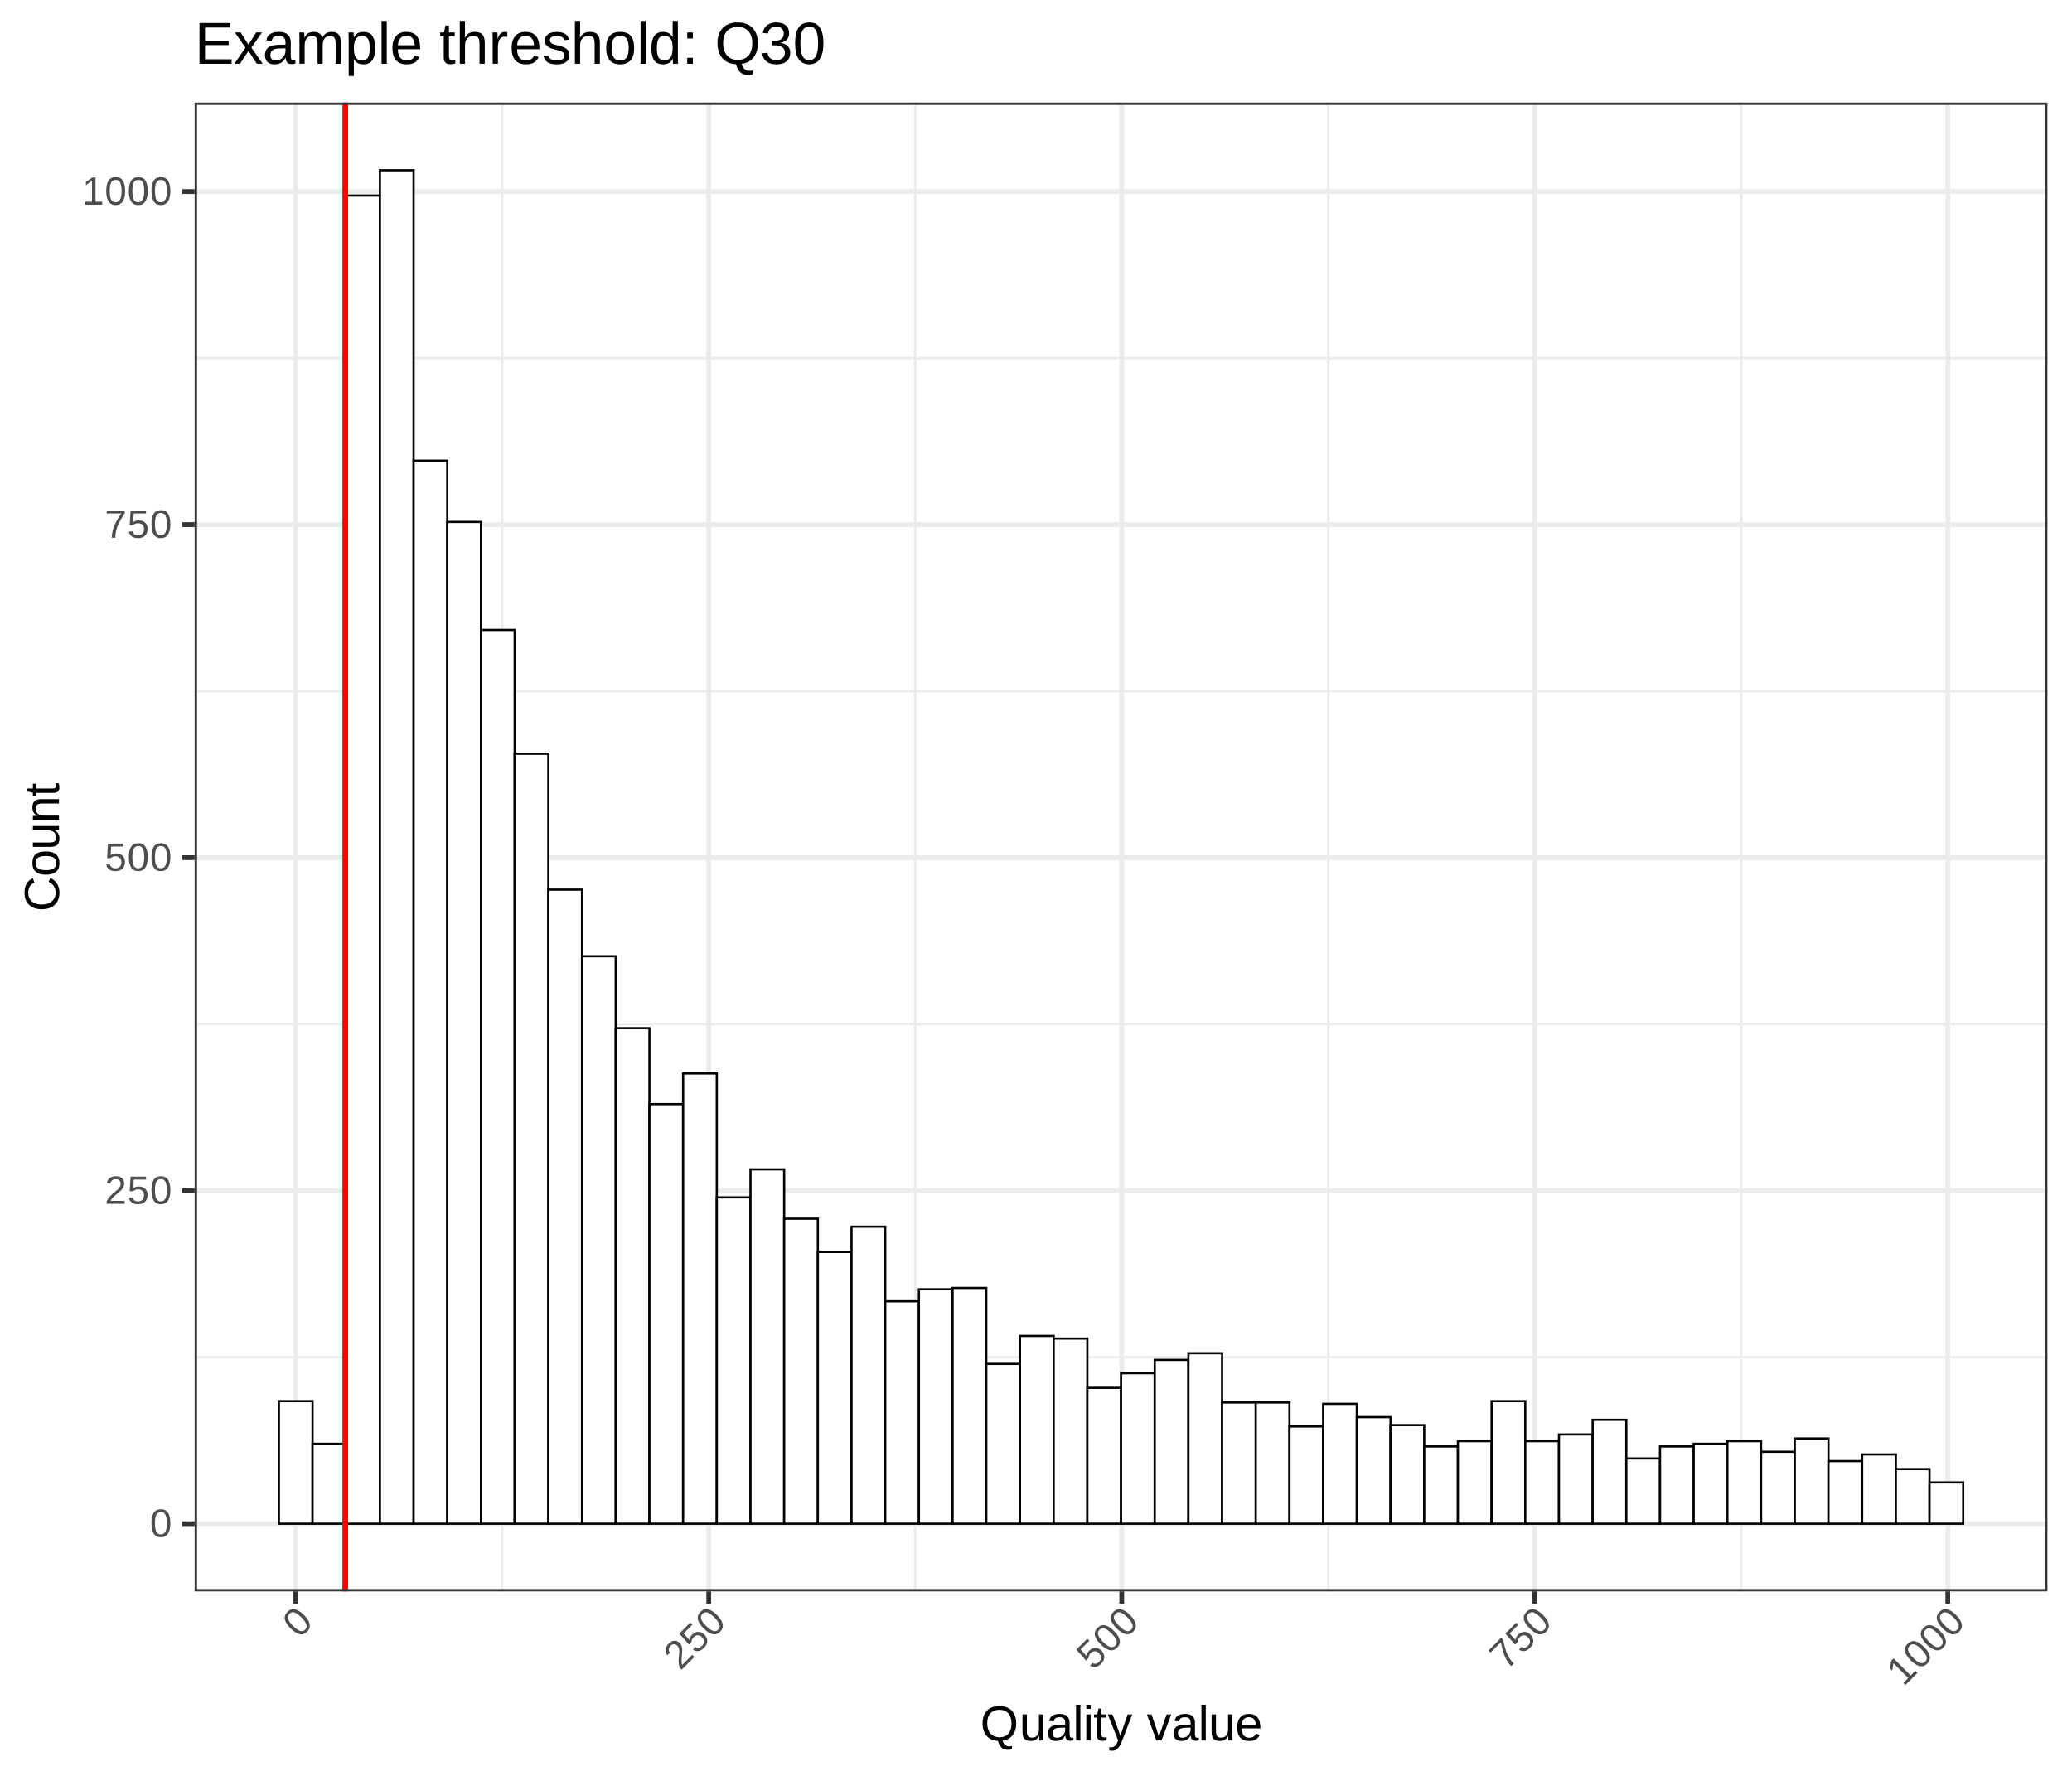 <?xml version="1.0" encoding="UTF-8"?>
<svg xmlns="http://www.w3.org/2000/svg" xmlns:xlink="http://www.w3.org/1999/xlink" width="1008" height="864" viewBox="0 0 1008 864">
<defs>
<g>
<g id="glyph-0-0">
<path d="M 9.938 -6.609 C 9.938 -4.398 9.547 -2.711 8.766 -1.547 C 7.984 -0.391 6.832 0.188 5.312 0.188 C 3.789 0.188 2.648 -0.391 1.891 -1.547 C 1.129 -2.703 0.75 -4.391 0.75 -6.609 C 0.75 -8.879 1.117 -10.578 1.859 -11.703 C 2.598 -12.836 3.77 -13.406 5.375 -13.406 C 6.926 -13.406 8.07 -12.832 8.812 -11.688 C 9.562 -10.551 9.938 -8.859 9.938 -6.609 Z M 8.219 -6.609 C 8.219 -8.516 7.992 -9.895 7.547 -10.75 C 7.109 -11.613 6.383 -12.047 5.375 -12.047 C 4.332 -12.047 3.582 -11.617 3.125 -10.766 C 2.676 -9.922 2.453 -8.535 2.453 -6.609 C 2.453 -4.734 2.68 -3.359 3.141 -2.484 C 3.598 -1.617 4.328 -1.188 5.328 -1.188 C 6.328 -1.188 7.055 -1.629 7.516 -2.516 C 7.984 -3.41 8.219 -4.773 8.219 -6.609 Z M 8.219 -6.609 "/>
</g>
<g id="glyph-0-1">
<path d="M 0.969 0 L 0.969 -1.188 C 1.281 -1.914 1.664 -2.562 2.125 -3.125 C 2.594 -3.688 3.078 -4.191 3.578 -4.641 C 4.086 -5.098 4.586 -5.52 5.078 -5.906 C 5.578 -6.289 6.023 -6.676 6.422 -7.062 C 6.828 -7.457 7.148 -7.863 7.391 -8.281 C 7.641 -8.707 7.766 -9.191 7.766 -9.734 C 7.766 -10.461 7.551 -11.023 7.125 -11.422 C 6.707 -11.816 6.117 -12.016 5.359 -12.016 C 4.641 -12.016 4.047 -11.816 3.578 -11.422 C 3.117 -11.035 2.848 -10.492 2.766 -9.797 L 1.047 -9.953 C 1.172 -11.004 1.617 -11.844 2.391 -12.469 C 3.16 -13.094 4.148 -13.406 5.359 -13.406 C 6.691 -13.406 7.711 -13.094 8.422 -12.469 C 9.141 -11.844 9.5 -10.953 9.5 -9.797 C 9.5 -9.273 9.379 -8.758 9.141 -8.25 C 8.91 -7.75 8.566 -7.242 8.109 -6.734 C 7.648 -6.234 6.766 -5.453 5.453 -4.391 C 4.734 -3.797 4.16 -3.266 3.734 -2.797 C 3.316 -2.328 3.016 -1.875 2.828 -1.438 L 9.719 -1.438 L 9.719 0 Z M 0.969 0 "/>
</g>
<g id="glyph-0-2">
<path d="M 9.875 -4.297 C 9.875 -2.91 9.457 -1.816 8.625 -1.016 C 7.801 -0.211 6.656 0.188 5.188 0.188 C 3.957 0.188 2.961 -0.078 2.203 -0.609 C 1.441 -1.148 0.961 -1.93 0.766 -2.953 L 2.469 -3.156 C 2.832 -1.844 3.75 -1.188 5.219 -1.188 C 6.125 -1.188 6.832 -1.457 7.344 -2 C 7.863 -2.551 8.125 -3.305 8.125 -4.266 C 8.125 -5.098 7.863 -5.77 7.344 -6.281 C 6.832 -6.789 6.141 -7.047 5.266 -7.047 C 4.805 -7.047 4.379 -6.973 3.984 -6.828 C 3.586 -6.691 3.191 -6.453 2.797 -6.109 L 1.156 -6.109 L 1.594 -13.219 L 9.109 -13.219 L 9.109 -11.781 L 3.125 -11.781 L 2.875 -7.578 C 3.602 -8.141 4.516 -8.422 5.609 -8.422 C 6.91 -8.422 7.945 -8.039 8.719 -7.281 C 9.488 -6.52 9.875 -5.523 9.875 -4.297 Z M 9.875 -4.297 "/>
</g>
<g id="glyph-0-3">
<path d="M 9.719 -11.844 C 8.363 -9.781 7.406 -8.16 6.844 -6.984 C 6.289 -5.816 5.875 -4.664 5.594 -3.531 C 5.32 -2.395 5.188 -1.219 5.188 0 L 3.422 0 C 3.422 -1.688 3.773 -3.461 4.484 -5.328 C 5.203 -7.191 6.398 -9.344 8.078 -11.781 L 0.984 -11.781 L 0.984 -13.219 L 9.719 -13.219 Z M 9.719 -11.844 "/>
</g>
<g id="glyph-0-4">
<path d="M 1.469 0 L 1.469 -1.438 L 4.828 -1.438 L 4.828 -11.594 L 1.844 -9.469 L 1.844 -11.062 L 4.969 -13.219 L 6.531 -13.219 L 6.531 -1.438 L 9.75 -1.438 L 9.75 0 Z M 1.469 0 "/>
</g>
<g id="glyph-1-0">
<path d="M 2.359 -11.703 C 3.922 -10.141 4.832 -8.672 5.094 -7.297 C 5.363 -5.93 4.957 -4.707 3.875 -3.625 C 2.801 -2.551 1.586 -2.148 0.234 -2.422 C -1.109 -2.703 -2.566 -3.629 -4.141 -5.203 C -5.742 -6.805 -6.688 -8.27 -6.969 -9.594 C -7.25 -10.914 -6.82 -12.145 -5.688 -13.281 C -4.582 -14.383 -3.363 -14.797 -2.031 -14.516 C -0.695 -14.234 0.766 -13.297 2.359 -11.703 Z M 1.141 -10.484 C -0.203 -11.828 -1.332 -12.645 -2.25 -12.938 C -3.176 -13.238 -4 -13.031 -4.719 -12.312 C -5.445 -11.582 -5.672 -10.754 -5.391 -9.828 C -5.117 -8.91 -4.301 -7.77 -2.938 -6.406 C -1.613 -5.082 -0.484 -4.273 0.453 -3.984 C 1.391 -3.691 2.211 -3.898 2.922 -4.609 C 3.629 -5.316 3.832 -6.148 3.531 -7.109 C 3.227 -8.066 2.43 -9.191 1.141 -10.484 Z M 1.141 -10.484 "/>
</g>
<g id="glyph-1-1">
<path d="M 0.688 -0.688 L -0.156 -1.531 C -0.445 -2.258 -0.629 -2.988 -0.703 -3.719 C -0.773 -4.445 -0.789 -5.148 -0.75 -5.828 C -0.707 -6.504 -0.645 -7.148 -0.562 -7.766 C -0.488 -8.391 -0.445 -8.977 -0.438 -9.531 C -0.438 -10.094 -0.5 -10.609 -0.625 -11.078 C -0.758 -11.555 -1.02 -11.988 -1.406 -12.375 C -1.914 -12.883 -2.457 -13.129 -3.031 -13.109 C -3.613 -13.098 -4.172 -12.828 -4.703 -12.297 C -5.211 -11.785 -5.492 -11.227 -5.547 -10.625 C -5.598 -10.02 -5.406 -9.438 -4.969 -8.875 L -6.297 -7.766 C -6.953 -8.609 -7.227 -9.523 -7.125 -10.516 C -7.02 -11.504 -6.539 -12.426 -5.688 -13.281 C -4.75 -14.219 -3.805 -14.719 -2.859 -14.781 C -1.91 -14.844 -1.023 -14.461 -0.203 -13.641 C 0.16 -13.273 0.438 -12.828 0.625 -12.297 C 0.82 -11.773 0.938 -11.176 0.969 -10.5 C 1 -9.82 0.926 -8.645 0.75 -6.969 C 0.664 -6.031 0.641 -5.25 0.672 -4.625 C 0.703 -4 0.805 -3.461 0.984 -3.016 L 5.859 -7.891 L 6.875 -6.875 Z M 0.688 -0.688 "/>
</g>
<g id="glyph-1-2">
<path d="M 3.953 -10.016 C 4.93 -9.035 5.406 -7.969 5.375 -6.812 C 5.352 -5.664 4.828 -4.578 3.797 -3.547 C 2.922 -2.672 2.023 -2.148 1.109 -1.984 C 0.203 -1.828 -0.68 -2.047 -1.547 -2.641 L -0.484 -3.984 C 0.691 -3.305 1.801 -3.488 2.844 -4.531 C 3.488 -5.176 3.801 -5.875 3.781 -6.625 C 3.758 -7.375 3.41 -8.086 2.734 -8.766 C 2.141 -9.359 1.477 -9.648 0.75 -9.641 C 0.031 -9.641 -0.641 -9.328 -1.266 -8.703 C -1.586 -8.379 -1.836 -8.023 -2.016 -7.641 C -2.203 -7.266 -2.305 -6.816 -2.328 -6.297 L -3.5 -5.125 L -8.219 -10.469 L -2.906 -15.781 L -1.891 -14.766 L -6.125 -10.531 L -3.328 -7.391 C -3.203 -8.305 -2.754 -9.148 -1.984 -9.922 C -1.066 -10.836 -0.066 -11.301 1.016 -11.312 C 2.098 -11.32 3.078 -10.891 3.953 -10.016 Z M 3.953 -10.016 "/>
</g>
<g id="glyph-1-3">
<path d="M -1.5 -15.25 C -1 -12.832 -0.531 -11.008 -0.094 -9.781 C 0.332 -8.562 0.848 -7.453 1.453 -6.453 C 2.066 -5.461 2.805 -4.535 3.672 -3.672 L 2.422 -2.422 C 1.223 -3.617 0.219 -5.129 -0.594 -6.953 C -1.406 -8.773 -2.078 -11.141 -2.609 -14.047 L -7.625 -9.031 L -8.641 -10.047 L -2.469 -16.219 Z M -1.5 -15.25 "/>
</g>
<g id="glyph-1-4">
<path d="M 1.031 -1.031 L 0.016 -2.047 L 2.391 -4.422 L -4.797 -11.609 L -5.391 -7.984 L -6.531 -9.125 L -5.828 -12.859 L -4.719 -13.969 L 3.609 -5.641 L 5.875 -7.906 L 6.891 -6.891 Z M 1.031 -1.031 "/>
</g>
<g id="glyph-2-0">
<path d="M 17.516 -8.328 C 17.516 -6.004 16.926 -4.094 15.75 -2.594 C 14.582 -1.094 12.957 -0.203 10.875 0.078 C 11.195 1.055 11.617 1.766 12.141 2.203 C 12.66 2.641 13.316 2.859 14.109 2.859 C 14.535 2.859 14.984 2.805 15.453 2.703 L 15.453 4.281 C 14.734 4.445 14.039 4.531 13.375 4.531 C 12.195 4.531 11.223 4.195 10.453 3.531 C 9.691 2.863 9.07 1.75 8.594 0.188 C 7.039 0.113 5.703 -0.273 4.578 -0.984 C 3.461 -1.691 2.609 -2.676 2.016 -3.938 C 1.43 -5.207 1.141 -6.672 1.141 -8.328 C 1.141 -10.973 1.859 -13.039 3.297 -14.531 C 4.742 -16.02 6.758 -16.766 9.344 -16.766 C 11.02 -16.766 12.473 -16.426 13.703 -15.75 C 14.941 -15.082 15.883 -14.113 16.531 -12.844 C 17.188 -11.57 17.516 -10.066 17.516 -8.328 Z M 15.234 -8.328 C 15.234 -10.391 14.719 -12.004 13.688 -13.172 C 12.664 -14.348 11.219 -14.938 9.344 -14.938 C 7.445 -14.938 5.984 -14.359 4.953 -13.203 C 3.922 -12.047 3.406 -10.422 3.406 -8.328 C 3.406 -6.266 3.926 -4.625 4.969 -3.406 C 6.02 -2.188 7.469 -1.578 9.312 -1.578 C 11.219 -1.578 12.68 -2.164 13.703 -3.344 C 14.723 -4.52 15.234 -6.18 15.234 -8.328 Z M 15.234 -8.328 "/>
</g>
<g id="glyph-2-1">
<path d="M 3.688 -12.688 L 3.688 -4.641 C 3.688 -3.805 3.766 -3.156 3.922 -2.688 C 4.086 -2.227 4.348 -1.895 4.703 -1.688 C 5.066 -1.488 5.598 -1.391 6.297 -1.391 C 7.305 -1.391 8.102 -1.738 8.688 -2.438 C 9.281 -3.133 9.578 -4.098 9.578 -5.328 L 9.578 -12.688 L 11.688 -12.688 L 11.688 -2.703 C 11.688 -1.234 11.707 -0.332 11.75 0 L 9.766 0 C 9.754 -0.039 9.742 -0.145 9.734 -0.312 C 9.734 -0.488 9.723 -0.688 9.703 -0.906 C 9.691 -1.133 9.68 -1.555 9.672 -2.172 L 9.641 -2.172 C 9.148 -1.297 8.586 -0.676 7.953 -0.312 C 7.316 0.051 6.523 0.234 5.578 0.234 C 4.191 0.234 3.176 -0.109 2.531 -0.797 C 1.883 -1.492 1.562 -2.641 1.562 -4.234 L 1.562 -12.688 Z M 3.688 -12.688 "/>
</g>
<g id="glyph-2-2">
<path d="M 4.859 0.234 C 3.578 0.234 2.613 -0.098 1.969 -0.766 C 1.332 -1.441 1.016 -2.367 1.016 -3.547 C 1.016 -4.859 1.445 -5.863 2.312 -6.562 C 3.176 -7.27 4.57 -7.645 6.5 -7.688 L 9.344 -7.734 L 9.344 -8.422 C 9.344 -9.453 9.125 -10.191 8.688 -10.641 C 8.25 -11.086 7.562 -11.312 6.625 -11.312 C 5.676 -11.312 4.988 -11.148 4.562 -10.828 C 4.133 -10.504 3.875 -9.992 3.781 -9.297 L 1.578 -9.5 C 1.941 -11.781 3.641 -12.922 6.672 -12.922 C 8.266 -12.922 9.461 -12.551 10.266 -11.812 C 11.066 -11.082 11.469 -10.031 11.469 -8.656 L 11.469 -3.188 C 11.469 -2.562 11.551 -2.086 11.719 -1.766 C 11.883 -1.453 12.195 -1.297 12.656 -1.297 C 12.863 -1.297 13.094 -1.328 13.344 -1.391 L 13.344 -0.078 C 12.812 0.055 12.27 0.125 11.719 0.125 C 10.938 0.125 10.367 -0.078 10.016 -0.484 C 9.66 -0.898 9.457 -1.547 9.406 -2.422 L 9.344 -2.422 C 8.801 -1.453 8.172 -0.766 7.453 -0.359 C 6.742 0.035 5.879 0.234 4.859 0.234 Z M 5.328 -1.344 C 6.109 -1.344 6.797 -1.52 7.391 -1.875 C 7.992 -2.227 8.469 -2.711 8.812 -3.328 C 9.164 -3.941 9.344 -4.57 9.344 -5.219 L 9.344 -6.266 L 7.031 -6.219 C 6.039 -6.195 5.289 -6.094 4.781 -5.906 C 4.27 -5.719 3.875 -5.426 3.594 -5.031 C 3.32 -4.645 3.188 -4.133 3.188 -3.5 C 3.188 -2.812 3.367 -2.281 3.734 -1.906 C 4.109 -1.531 4.641 -1.344 5.328 -1.344 Z M 5.328 -1.344 "/>
</g>
<g id="glyph-2-3">
<path d="M 1.625 0 L 1.625 -17.391 L 3.734 -17.391 L 3.734 0 Z M 1.625 0 "/>
</g>
<g id="glyph-2-4">
<path d="M 1.609 -15.375 L 1.609 -17.391 L 3.719 -17.391 L 3.719 -15.375 Z M 1.609 0 L 1.609 -12.688 L 3.719 -12.688 L 3.719 0 Z M 1.609 0 "/>
</g>
<g id="glyph-2-5">
<path d="M 6.5 -0.094 C 5.801 0.094 5.086 0.188 4.359 0.188 C 2.672 0.188 1.828 -0.77 1.828 -2.688 L 1.828 -11.141 L 0.359 -11.141 L 0.359 -12.688 L 1.906 -12.688 L 2.531 -15.516 L 3.938 -15.516 L 3.938 -12.688 L 6.281 -12.688 L 6.281 -11.141 L 3.938 -11.141 L 3.938 -3.141 C 3.938 -2.535 4.035 -2.109 4.234 -1.859 C 4.43 -1.609 4.781 -1.484 5.281 -1.484 C 5.562 -1.484 5.969 -1.539 6.5 -1.656 Z M 6.5 -0.094 "/>
</g>
<g id="glyph-2-6">
<path d="M 2.234 4.984 C 1.66 4.984 1.176 4.941 0.781 4.859 L 0.781 3.266 C 1.082 3.316 1.41 3.344 1.766 3.344 C 3.078 3.344 4.117 2.379 4.891 0.453 L 5.094 -0.062 L 0.062 -12.688 L 2.312 -12.688 L 4.984 -5.672 C 5.023 -5.566 5.07 -5.438 5.125 -5.281 C 5.176 -5.125 5.348 -4.613 5.641 -3.75 C 5.941 -2.883 6.102 -2.398 6.125 -2.297 L 6.953 -4.609 L 9.734 -12.688 L 11.953 -12.688 L 7.078 0 C 6.555 1.352 6.066 2.359 5.609 3.016 C 5.16 3.68 4.66 4.176 4.109 4.5 C 3.555 4.82 2.93 4.984 2.234 4.984 Z M 2.234 4.984 "/>
</g>
<g id="glyph-2-7">
</g>
<g id="glyph-2-8">
<path d="M 7.188 0 L 4.688 0 L 0.078 -12.688 L 2.328 -12.688 L 5.125 -4.438 C 5.227 -4.125 5.5 -3.195 5.938 -1.656 L 6.344 -3.031 L 6.797 -4.406 L 9.688 -12.688 L 11.922 -12.688 Z M 7.188 0 "/>
</g>
<g id="glyph-2-9">
<path d="M 3.234 -5.891 C 3.234 -4.441 3.535 -3.32 4.141 -2.531 C 4.742 -1.738 5.625 -1.344 6.781 -1.344 C 7.688 -1.344 8.414 -1.523 8.969 -1.891 C 9.52 -2.266 9.895 -2.734 10.094 -3.297 L 11.938 -2.766 C 11.188 -0.766 9.469 0.234 6.781 0.234 C 4.906 0.234 3.473 -0.32 2.484 -1.438 C 1.504 -2.562 1.016 -4.223 1.016 -6.422 C 1.016 -8.516 1.504 -10.117 2.484 -11.234 C 3.473 -12.359 4.875 -12.922 6.688 -12.922 C 10.414 -12.922 12.281 -10.672 12.281 -6.172 L 12.281 -5.891 Z M 10.109 -7.516 C 9.984 -8.848 9.641 -9.82 9.078 -10.438 C 8.516 -11.051 7.707 -11.359 6.656 -11.359 C 5.633 -11.359 4.82 -11.016 4.219 -10.328 C 3.625 -9.648 3.305 -8.711 3.266 -7.516 Z M 10.109 -7.516 "/>
</g>
<g id="glyph-3-0">
<path d="M -14.938 -9.281 C -14.938 -7.457 -14.348 -6.035 -13.172 -5.016 C -11.992 -4.004 -10.379 -3.5 -8.328 -3.5 C -6.305 -3.5 -4.68 -4.023 -3.453 -5.078 C -2.223 -6.141 -1.609 -7.57 -1.609 -9.375 C -1.609 -11.688 -2.754 -13.426 -5.047 -14.594 L -4.125 -16.422 C -2.707 -15.742 -1.625 -14.785 -0.875 -13.547 C -0.133 -12.316 0.234 -10.891 0.234 -9.266 C 0.234 -7.609 -0.109 -6.172 -0.797 -4.953 C -1.492 -3.734 -2.484 -2.805 -3.766 -2.172 C -5.055 -1.535 -6.578 -1.219 -8.328 -1.219 C -10.961 -1.219 -13.023 -1.926 -14.516 -3.344 C -16.016 -4.77 -16.766 -6.742 -16.766 -9.266 C -16.766 -11.016 -16.422 -12.477 -15.734 -13.656 C -15.047 -14.844 -14.023 -15.711 -12.672 -16.266 L -11.969 -14.141 C -12.926 -13.766 -13.66 -13.148 -14.172 -12.297 C -14.68 -11.453 -14.938 -10.445 -14.938 -9.281 Z M -14.938 -9.281 "/>
</g>
<g id="glyph-3-1">
<path d="M -6.359 -12.344 C -4.141 -12.344 -2.484 -11.852 -1.391 -10.875 C -0.305 -9.895 0.234 -8.477 0.234 -6.625 C 0.234 -4.77 -0.328 -3.367 -1.453 -2.422 C -2.586 -1.484 -4.223 -1.016 -6.359 -1.016 C -10.734 -1.016 -12.922 -2.906 -12.922 -6.688 C -12.922 -8.625 -12.383 -10.051 -11.312 -10.969 C -10.25 -11.883 -8.598 -12.344 -6.359 -12.344 Z M -6.359 -10.125 C -8.109 -10.125 -9.379 -9.863 -10.172 -9.344 C -10.961 -8.82 -11.359 -7.953 -11.359 -6.734 C -11.359 -5.492 -10.953 -4.598 -10.141 -4.047 C -9.336 -3.492 -8.078 -3.219 -6.359 -3.219 C -4.68 -3.219 -3.422 -3.488 -2.578 -4.031 C -1.742 -4.582 -1.328 -5.438 -1.328 -6.594 C -1.328 -7.863 -1.734 -8.77 -2.547 -9.312 C -3.359 -9.852 -4.629 -10.125 -6.359 -10.125 Z M -6.359 -10.125 "/>
</g>
<g id="glyph-3-2">
<path d="M -12.688 -3.688 L -4.641 -3.688 C -3.805 -3.688 -3.156 -3.766 -2.688 -3.922 C -2.227 -4.086 -1.895 -4.348 -1.688 -4.703 C -1.488 -5.066 -1.391 -5.598 -1.391 -6.297 C -1.391 -7.305 -1.738 -8.102 -2.438 -8.688 C -3.133 -9.281 -4.098 -9.578 -5.328 -9.578 L -12.688 -9.578 L -12.688 -11.688 L -2.703 -11.688 C -1.234 -11.688 -0.332 -11.707 0 -11.75 L 0 -9.766 C -0.039 -9.754 -0.145 -9.742 -0.312 -9.734 C -0.488 -9.734 -0.688 -9.723 -0.906 -9.703 C -1.133 -9.691 -1.555 -9.68 -2.172 -9.672 L -2.172 -9.641 C -1.297 -9.148 -0.676 -8.586 -0.312 -7.953 C 0.051 -7.316 0.234 -6.523 0.234 -5.578 C 0.234 -4.191 -0.109 -3.176 -0.797 -2.531 C -1.492 -1.883 -2.641 -1.562 -4.234 -1.562 L -12.688 -1.562 Z M -12.688 -3.688 "/>
</g>
<g id="glyph-3-3">
<path d="M 0 -9.672 L -8.047 -9.672 C -8.879 -9.672 -9.523 -9.586 -9.984 -9.422 C -10.441 -9.254 -10.77 -8.988 -10.969 -8.625 C -11.176 -8.27 -11.281 -7.75 -11.281 -7.062 C -11.281 -6.039 -10.93 -5.238 -10.234 -4.656 C -9.547 -4.07 -8.582 -3.781 -7.344 -3.781 L 0 -3.781 L 0 -1.672 L -9.969 -1.672 C -11.445 -1.672 -12.352 -1.645 -12.688 -1.594 L -12.688 -3.594 C -12.645 -3.594 -12.535 -3.598 -12.359 -3.609 C -12.191 -3.617 -11.992 -3.629 -11.766 -3.641 C -11.547 -3.648 -11.129 -3.664 -10.516 -3.688 L -10.516 -3.719 C -11.391 -4.195 -12.008 -4.754 -12.375 -5.391 C -12.738 -6.035 -12.922 -6.828 -12.922 -7.766 C -12.922 -9.16 -12.57 -10.18 -11.875 -10.828 C -11.188 -11.473 -10.047 -11.797 -8.453 -11.797 L 0 -11.797 Z M 0 -9.672 "/>
</g>
<g id="glyph-3-4">
<path d="M -0.094 -6.5 C 0.094 -5.801 0.188 -5.086 0.188 -4.359 C 0.188 -2.672 -0.77 -1.828 -2.688 -1.828 L -11.141 -1.828 L -11.141 -0.359 L -12.688 -0.359 L -12.688 -1.906 L -15.516 -2.531 L -15.516 -3.938 L -12.688 -3.938 L -12.688 -6.281 L -11.141 -6.281 L -11.141 -3.938 L -3.141 -3.938 C -2.535 -3.938 -2.109 -4.035 -1.859 -4.234 C -1.609 -4.43 -1.484 -4.781 -1.484 -5.281 C -1.484 -5.562 -1.539 -5.969 -1.656 -6.5 Z M -0.094 -6.5 "/>
</g>
<g id="glyph-4-0">
<path d="M 2.359 0 L 2.359 -19.812 L 17.391 -19.812 L 17.391 -17.625 L 5.047 -17.625 L 5.047 -11.266 L 16.547 -11.266 L 16.547 -9.094 L 5.047 -9.094 L 5.047 -2.188 L 17.969 -2.188 L 17.969 0 Z M 2.359 0 "/>
</g>
<g id="glyph-4-1">
<path d="M 11.266 0 L 7.172 -6.25 L 3.047 0 L 0.328 0 L 5.734 -7.812 L 0.578 -15.219 L 3.375 -15.219 L 7.172 -9.297 L 10.938 -15.219 L 13.766 -15.219 L 8.609 -7.844 L 14.094 0 Z M 11.266 0 "/>
</g>
<g id="glyph-4-2">
<path d="M 5.828 0.281 C 4.297 0.281 3.145 -0.117 2.375 -0.922 C 1.602 -1.734 1.219 -2.844 1.219 -4.25 C 1.219 -5.82 1.734 -7.031 2.766 -7.875 C 3.805 -8.719 5.484 -9.164 7.797 -9.219 L 11.203 -9.281 L 11.203 -10.109 C 11.203 -11.348 10.938 -12.234 10.406 -12.766 C 9.883 -13.297 9.062 -13.562 7.938 -13.562 C 6.812 -13.562 5.988 -13.367 5.469 -12.984 C 4.957 -12.609 4.648 -12 4.547 -11.156 L 1.891 -11.391 C 2.328 -14.129 4.363 -15.5 8 -15.5 C 9.914 -15.5 11.352 -15.055 12.312 -14.172 C 13.281 -13.297 13.766 -12.031 13.766 -10.375 L 13.766 -3.828 C 13.766 -3.078 13.863 -2.508 14.062 -2.125 C 14.258 -1.75 14.633 -1.562 15.188 -1.562 C 15.426 -1.562 15.703 -1.594 16.016 -1.656 L 16.016 -0.078 C 15.379 0.066 14.727 0.141 14.062 0.141 C 13.125 0.141 12.441 -0.102 12.016 -0.594 C 11.586 -1.082 11.348 -1.852 11.297 -2.906 L 11.203 -2.906 C 10.555 -1.75 9.801 -0.926 8.938 -0.438 C 8.082 0.039 7.047 0.281 5.828 0.281 Z M 6.391 -1.609 C 7.328 -1.609 8.156 -1.816 8.875 -2.234 C 9.594 -2.66 10.16 -3.242 10.578 -3.984 C 10.992 -4.723 11.203 -5.477 11.203 -6.25 L 11.203 -7.516 L 8.438 -7.453 C 7.25 -7.43 6.348 -7.305 5.734 -7.078 C 5.117 -6.859 4.645 -6.516 4.312 -6.047 C 3.988 -5.578 3.828 -4.961 3.828 -4.203 C 3.828 -3.379 4.047 -2.738 4.484 -2.281 C 4.93 -1.832 5.566 -1.609 6.391 -1.609 Z M 6.391 -1.609 "/>
</g>
<g id="glyph-4-3">
<path d="M 10.797 0 L 10.797 -9.641 C 10.797 -11.117 10.594 -12.141 10.188 -12.703 C 9.789 -13.266 9.066 -13.547 8.016 -13.547 C 6.93 -13.547 6.078 -13.129 5.453 -12.297 C 4.828 -11.473 4.516 -10.312 4.516 -8.812 L 4.516 0 L 2 0 L 2 -11.969 C 2 -13.738 1.969 -14.82 1.906 -15.219 L 4.297 -15.219 C 4.305 -15.164 4.316 -15.035 4.328 -14.828 C 4.336 -14.629 4.348 -14.395 4.359 -14.125 C 4.379 -13.852 4.398 -13.348 4.422 -12.609 L 4.453 -12.609 C 4.992 -13.691 5.613 -14.441 6.312 -14.859 C 7.02 -15.285 7.883 -15.5 8.906 -15.5 C 10.051 -15.5 10.957 -15.27 11.625 -14.812 C 12.301 -14.352 12.77 -13.617 13.031 -12.609 L 13.078 -12.609 C 13.598 -13.629 14.227 -14.363 14.969 -14.812 C 15.719 -15.27 16.625 -15.5 17.688 -15.5 C 19.227 -15.5 20.348 -15.082 21.047 -14.25 C 21.742 -13.414 22.094 -12.047 22.094 -10.141 L 22.094 0 L 19.594 0 L 19.594 -9.641 C 19.594 -11.117 19.391 -12.141 18.984 -12.703 C 18.578 -13.266 17.848 -13.547 16.797 -13.547 C 15.691 -13.547 14.832 -13.133 14.219 -12.312 C 13.602 -11.488 13.297 -10.32 13.297 -8.812 L 13.297 0 Z M 10.797 0 "/>
</g>
<g id="glyph-4-4">
<path d="M 14.812 -7.672 C 14.812 -2.367 12.941 0.281 9.203 0.281 C 6.859 0.281 5.285 -0.598 4.484 -2.359 L 4.422 -2.359 C 4.453 -2.285 4.469 -1.488 4.469 0.031 L 4.469 5.969 L 1.938 5.969 L 1.938 -12.109 C 1.938 -13.672 1.91 -14.707 1.859 -15.219 L 4.297 -15.219 C 4.305 -15.176 4.32 -15.039 4.344 -14.812 C 4.363 -14.582 4.383 -14.227 4.406 -13.75 C 4.426 -13.27 4.438 -12.941 4.438 -12.766 L 4.5 -12.766 C 4.945 -13.703 5.539 -14.391 6.281 -14.828 C 7.02 -15.266 7.992 -15.484 9.203 -15.484 C 11.078 -15.484 12.477 -14.852 13.406 -13.594 C 14.344 -12.344 14.812 -10.367 14.812 -7.672 Z M 12.156 -7.625 C 12.156 -9.738 11.867 -11.25 11.297 -12.156 C 10.723 -13.07 9.812 -13.531 8.562 -13.531 C 7.562 -13.531 6.773 -13.316 6.203 -12.891 C 5.641 -12.473 5.207 -11.816 4.906 -10.922 C 4.613 -10.023 4.469 -8.859 4.469 -7.422 C 4.469 -5.422 4.785 -3.945 5.422 -3 C 6.066 -2.062 7.102 -1.594 8.531 -1.594 C 9.789 -1.594 10.707 -2.051 11.281 -2.969 C 11.863 -3.895 12.156 -5.445 12.156 -7.625 Z M 12.156 -7.625 "/>
</g>
<g id="glyph-4-5">
<path d="M 1.938 0 L 1.938 -20.859 L 4.469 -20.859 L 4.469 0 Z M 1.938 0 "/>
</g>
<g id="glyph-4-6">
<path d="M 3.875 -7.078 C 3.875 -5.328 4.234 -3.977 4.953 -3.031 C 5.68 -2.082 6.738 -1.609 8.125 -1.609 C 9.219 -1.609 10.094 -1.828 10.75 -2.266 C 11.414 -2.711 11.867 -3.273 12.109 -3.953 L 14.328 -3.312 C 13.422 -0.914 11.352 0.281 8.125 0.281 C 5.875 0.281 4.16 -0.383 2.984 -1.719 C 1.805 -3.062 1.219 -5.055 1.219 -7.703 C 1.219 -10.211 1.805 -12.141 2.984 -13.484 C 4.16 -14.828 5.844 -15.5 8.031 -15.5 C 12.5 -15.5 14.734 -12.801 14.734 -7.406 L 14.734 -7.078 Z M 12.125 -9.016 C 11.977 -10.617 11.566 -11.785 10.891 -12.516 C 10.223 -13.254 9.254 -13.625 7.984 -13.625 C 6.754 -13.625 5.781 -13.211 5.062 -12.391 C 4.352 -11.578 3.969 -10.453 3.906 -9.016 Z M 12.125 -9.016 "/>
</g>
<g id="glyph-4-7">
</g>
<g id="glyph-4-8">
<path d="M 7.797 -0.109 C 6.953 0.109 6.098 0.219 5.234 0.219 C 3.203 0.219 2.188 -0.926 2.188 -3.219 L 2.188 -13.375 L 0.438 -13.375 L 0.438 -15.219 L 2.297 -15.219 L 3.031 -18.609 L 4.719 -18.609 L 4.719 -15.219 L 7.531 -15.219 L 7.531 -13.375 L 4.719 -13.375 L 4.719 -3.766 C 4.719 -3.035 4.836 -2.52 5.078 -2.219 C 5.316 -1.926 5.734 -1.781 6.328 -1.781 C 6.66 -1.781 7.148 -1.848 7.797 -1.984 Z M 7.797 -0.109 "/>
</g>
<g id="glyph-4-9">
<path d="M 4.453 -12.609 C 4.992 -13.609 5.645 -14.336 6.406 -14.797 C 7.176 -15.266 8.148 -15.5 9.328 -15.5 C 10.973 -15.5 12.188 -15.086 12.969 -14.266 C 13.75 -13.441 14.141 -12.066 14.141 -10.141 L 14.141 0 L 11.594 0 L 11.594 -9.641 C 11.594 -10.711 11.492 -11.508 11.297 -12.031 C 11.109 -12.551 10.785 -12.93 10.328 -13.172 C 9.879 -13.422 9.258 -13.547 8.469 -13.547 C 7.27 -13.547 6.312 -13.129 5.594 -12.297 C 4.883 -11.473 4.531 -10.363 4.531 -8.969 L 4.531 0 L 2 0 L 2 -20.859 L 4.531 -20.859 L 4.531 -15.438 C 4.531 -14.863 4.508 -14.27 4.469 -13.656 C 4.438 -13.051 4.422 -12.703 4.422 -12.609 Z M 4.453 -12.609 "/>
</g>
<g id="glyph-4-10">
<path d="M 2 0 L 2 -11.672 C 2 -12.742 1.969 -13.926 1.906 -15.219 L 4.297 -15.219 C 4.379 -13.488 4.422 -12.453 4.422 -12.109 L 4.469 -12.109 C 4.875 -13.41 5.336 -14.301 5.859 -14.781 C 6.391 -15.258 7.129 -15.5 8.078 -15.5 C 8.422 -15.5 8.766 -15.453 9.109 -15.359 L 9.109 -13.031 C 8.773 -13.125 8.328 -13.172 7.766 -13.172 C 6.711 -13.172 5.91 -12.719 5.359 -11.812 C 4.805 -10.914 4.531 -9.625 4.531 -7.938 L 4.531 0 Z M 2 0 "/>
</g>
<g id="glyph-4-11">
<path d="M 13.359 -4.203 C 13.359 -2.766 12.816 -1.656 11.734 -0.875 C 10.648 -0.102 9.133 0.281 7.188 0.281 C 5.289 0.281 3.828 -0.031 2.797 -0.656 C 1.773 -1.281 1.109 -2.254 0.797 -3.578 L 3.031 -4 C 3.25 -3.188 3.695 -2.586 4.375 -2.203 C 5.051 -1.828 5.988 -1.641 7.188 -1.641 C 8.469 -1.641 9.406 -1.836 10 -2.234 C 10.594 -2.629 10.891 -3.219 10.891 -4 C 10.891 -4.602 10.68 -5.094 10.266 -5.469 C 9.859 -5.844 9.195 -6.148 8.281 -6.391 L 6.469 -6.875 C 5.008 -7.25 3.973 -7.613 3.359 -7.969 C 2.754 -8.332 2.273 -8.77 1.922 -9.281 C 1.578 -9.801 1.406 -10.438 1.406 -11.188 C 1.406 -12.582 1.898 -13.641 2.891 -14.359 C 3.879 -15.086 5.32 -15.453 7.219 -15.453 C 8.895 -15.453 10.227 -15.156 11.219 -14.562 C 12.207 -13.977 12.832 -13.035 13.094 -11.734 L 10.812 -11.453 C 10.676 -12.117 10.301 -12.633 9.688 -13 C 9.07 -13.363 8.25 -13.547 7.219 -13.547 C 6.07 -13.547 5.223 -13.367 4.672 -13.016 C 4.129 -12.672 3.859 -12.148 3.859 -11.453 C 3.859 -11.016 3.973 -10.656 4.203 -10.375 C 4.43 -10.094 4.766 -9.852 5.203 -9.656 C 5.641 -9.457 6.566 -9.188 7.984 -8.844 C 9.328 -8.508 10.289 -8.195 10.875 -7.906 C 11.469 -7.625 11.938 -7.305 12.281 -6.953 C 12.625 -6.609 12.891 -6.207 13.078 -5.75 C 13.266 -5.301 13.359 -4.785 13.359 -4.203 Z M 13.359 -4.203 "/>
</g>
<g id="glyph-4-12">
<path d="M 14.812 -7.625 C 14.812 -4.957 14.223 -2.973 13.047 -1.672 C 11.879 -0.367 10.176 0.281 7.938 0.281 C 5.719 0.281 4.039 -0.395 2.906 -1.75 C 1.77 -3.102 1.203 -5.062 1.203 -7.625 C 1.203 -12.875 3.477 -15.5 8.031 -15.5 C 10.352 -15.5 12.062 -14.859 13.156 -13.578 C 14.258 -12.297 14.812 -10.312 14.812 -7.625 Z M 12.156 -7.625 C 12.156 -9.719 11.844 -11.238 11.219 -12.188 C 10.594 -13.145 9.547 -13.625 8.078 -13.625 C 6.586 -13.625 5.508 -13.141 4.844 -12.172 C 4.188 -11.203 3.859 -9.688 3.859 -7.625 C 3.859 -5.613 4.188 -4.102 4.844 -3.094 C 5.5 -2.094 6.523 -1.594 7.922 -1.594 C 9.43 -1.594 10.516 -2.078 11.172 -3.047 C 11.828 -4.023 12.156 -5.551 12.156 -7.625 Z M 12.156 -7.625 "/>
</g>
<g id="glyph-4-13">
<path d="M 11.547 -2.453 C 11.078 -1.473 10.453 -0.77 9.672 -0.344 C 8.898 0.07 7.945 0.281 6.812 0.281 C 4.883 0.281 3.469 -0.363 2.562 -1.656 C 1.656 -2.945 1.203 -4.906 1.203 -7.531 C 1.203 -12.844 3.07 -15.5 6.812 -15.5 C 7.957 -15.5 8.914 -15.285 9.688 -14.859 C 10.457 -14.441 11.078 -13.773 11.547 -12.859 L 11.578 -12.859 L 11.547 -14.547 L 11.547 -20.859 L 14.078 -20.859 L 14.078 -3.141 C 14.078 -1.555 14.102 -0.508 14.156 0 L 11.734 0 C 11.711 -0.145 11.68 -0.488 11.641 -1.031 C 11.609 -1.582 11.594 -2.055 11.594 -2.453 Z M 3.859 -7.625 C 3.859 -5.488 4.141 -3.961 4.703 -3.047 C 5.266 -2.129 6.18 -1.672 7.453 -1.672 C 8.891 -1.672 9.93 -2.164 10.578 -3.156 C 11.223 -4.156 11.547 -5.703 11.547 -7.797 C 11.547 -9.805 11.223 -11.281 10.578 -12.219 C 9.93 -13.156 8.898 -13.625 7.484 -13.625 C 6.203 -13.625 5.273 -13.148 4.703 -12.203 C 4.141 -11.266 3.859 -9.738 3.859 -7.625 Z M 3.859 -7.625 "/>
</g>
<g id="glyph-4-14">
<path d="M 2.625 -12.297 L 2.625 -15.219 L 5.375 -15.219 L 5.375 -12.297 Z M 2.625 0 L 2.625 -2.906 L 5.375 -2.906 L 5.375 0 Z M 2.625 0 "/>
</g>
<g id="glyph-4-15">
<path d="M 21.016 -10 C 21.016 -7.207 20.312 -4.91 18.906 -3.109 C 17.5 -1.305 15.547 -0.242 13.047 0.078 C 13.43 1.266 13.938 2.117 14.562 2.641 C 15.188 3.172 15.973 3.438 16.922 3.438 C 17.441 3.438 17.984 3.375 18.547 3.25 L 18.547 5.125 C 17.672 5.332 16.836 5.438 16.047 5.438 C 14.629 5.438 13.461 5.035 12.547 4.234 C 11.629 3.43 10.883 2.094 10.312 0.219 C 8.445 0.125 6.844 -0.344 5.5 -1.188 C 4.156 -2.031 3.129 -3.207 2.422 -4.719 C 1.711 -6.238 1.359 -8 1.359 -10 C 1.359 -13.164 2.223 -15.641 3.953 -17.422 C 5.691 -19.211 8.109 -20.109 11.203 -20.109 C 13.223 -20.109 14.973 -19.707 16.453 -18.906 C 17.93 -18.102 19.062 -16.938 19.844 -15.406 C 20.625 -13.883 21.016 -12.082 21.016 -10 Z M 18.281 -10 C 18.281 -12.469 17.66 -14.398 16.422 -15.797 C 15.191 -17.203 13.453 -17.906 11.203 -17.906 C 8.93 -17.906 7.176 -17.211 5.938 -15.828 C 4.707 -14.441 4.094 -12.5 4.094 -10 C 4.094 -7.508 4.719 -5.535 5.969 -4.078 C 7.219 -2.617 8.953 -1.891 11.172 -1.891 C 13.461 -1.891 15.219 -2.594 16.438 -4 C 17.664 -5.414 18.281 -7.414 18.281 -10 Z M 18.281 -10 "/>
</g>
<g id="glyph-4-16">
<path d="M 14.75 -5.469 C 14.75 -3.645 14.164 -2.227 13 -1.219 C 11.844 -0.219 10.188 0.281 8.031 0.281 C 6.02 0.281 4.414 -0.172 3.219 -1.078 C 2.031 -1.984 1.32 -3.32 1.094 -5.094 L 3.719 -5.328 C 4.051 -2.984 5.488 -1.812 8.031 -1.812 C 9.301 -1.812 10.301 -2.125 11.031 -2.75 C 11.758 -3.383 12.125 -4.316 12.125 -5.547 C 12.125 -6.629 11.707 -7.473 10.875 -8.078 C 10.039 -8.68 8.844 -8.984 7.281 -8.984 L 5.844 -8.984 L 5.844 -11.172 L 7.234 -11.172 C 8.617 -11.172 9.691 -11.473 10.453 -12.078 C 11.211 -12.691 11.594 -13.531 11.594 -14.594 C 11.594 -15.656 11.281 -16.492 10.656 -17.109 C 10.039 -17.723 9.117 -18.031 7.891 -18.031 C 6.773 -18.031 5.867 -17.742 5.172 -17.172 C 4.484 -16.598 4.086 -15.789 3.984 -14.75 L 1.438 -14.953 C 1.625 -16.566 2.297 -17.828 3.453 -18.734 C 4.609 -19.648 6.098 -20.109 7.922 -20.109 C 9.898 -20.109 11.441 -19.645 12.547 -18.719 C 13.648 -17.801 14.203 -16.516 14.203 -14.859 C 14.203 -13.598 13.848 -12.57 13.141 -11.781 C 12.43 -10.988 11.398 -10.453 10.047 -10.172 L 10.047 -10.109 C 11.535 -9.953 12.691 -9.457 13.516 -8.625 C 14.336 -7.789 14.75 -6.738 14.75 -5.469 Z M 14.75 -5.469 "/>
</g>
<g id="glyph-4-17">
<path d="M 14.891 -9.906 C 14.891 -6.602 14.305 -4.078 13.141 -2.328 C 11.973 -0.586 10.25 0.281 7.969 0.281 C 5.695 0.281 3.988 -0.582 2.844 -2.312 C 1.695 -4.051 1.125 -6.582 1.125 -9.906 C 1.125 -13.312 1.676 -15.863 2.781 -17.562 C 3.895 -19.258 5.656 -20.109 8.062 -20.109 C 10.395 -20.109 12.113 -19.25 13.219 -17.531 C 14.332 -15.812 14.891 -13.27 14.891 -9.906 Z M 12.312 -9.906 C 12.312 -12.77 11.977 -14.844 11.312 -16.125 C 10.656 -17.406 9.57 -18.047 8.062 -18.047 C 6.5 -18.047 5.379 -17.414 4.703 -16.156 C 4.023 -14.895 3.688 -12.812 3.688 -9.906 C 3.688 -7.094 4.031 -5.035 4.719 -3.734 C 5.406 -2.43 6.5 -1.781 8 -1.781 C 9.488 -1.781 10.578 -2.445 11.266 -3.781 C 11.961 -5.113 12.312 -7.156 12.312 -9.906 Z M 12.312 -9.906 "/>
</g>
</g>
<clipPath id="clip-0">
<path clip-rule="nonzero" d="M 94.691 49.91 L 996.043 49.91 L 996.043 774.25 L 94.691 774.25 Z M 94.691 49.91 "/>
</clipPath>
<clipPath id="clip-1">
<path clip-rule="nonzero" d="M 94.691 659 L 996.043 659 L 996.043 661 L 94.691 661 Z M 94.691 659 "/>
</clipPath>
<clipPath id="clip-2">
<path clip-rule="nonzero" d="M 94.691 497 L 996.043 497 L 996.043 499 L 94.691 499 Z M 94.691 497 "/>
</clipPath>
<clipPath id="clip-3">
<path clip-rule="nonzero" d="M 94.691 335 L 996.043 335 L 996.043 337 L 94.691 337 Z M 94.691 335 "/>
</clipPath>
<clipPath id="clip-4">
<path clip-rule="nonzero" d="M 94.691 173 L 996.043 173 L 996.043 175 L 94.691 175 Z M 94.691 173 "/>
</clipPath>
<clipPath id="clip-5">
<path clip-rule="nonzero" d="M 243 49.91 L 245 49.91 L 245 774.25 L 243 774.25 Z M 243 49.91 "/>
</clipPath>
<clipPath id="clip-6">
<path clip-rule="nonzero" d="M 444 49.91 L 446 49.91 L 446 774.25 L 444 774.25 Z M 444 49.91 "/>
</clipPath>
<clipPath id="clip-7">
<path clip-rule="nonzero" d="M 645 49.91 L 647 49.91 L 647 774.25 L 645 774.25 Z M 645 49.91 "/>
</clipPath>
<clipPath id="clip-8">
<path clip-rule="nonzero" d="M 846 49.91 L 848 49.91 L 848 774.25 L 846 774.25 Z M 846 49.91 "/>
</clipPath>
<clipPath id="clip-9">
<path clip-rule="nonzero" d="M 94.691 740 L 996.043 740 L 996.043 743 L 94.691 743 Z M 94.691 740 "/>
</clipPath>
<clipPath id="clip-10">
<path clip-rule="nonzero" d="M 94.691 578 L 996.043 578 L 996.043 581 L 94.691 581 Z M 94.691 578 "/>
</clipPath>
<clipPath id="clip-11">
<path clip-rule="nonzero" d="M 94.691 416 L 996.043 416 L 996.043 419 L 94.691 419 Z M 94.691 416 "/>
</clipPath>
<clipPath id="clip-12">
<path clip-rule="nonzero" d="M 94.691 254 L 996.043 254 L 996.043 257 L 94.691 257 Z M 94.691 254 "/>
</clipPath>
<clipPath id="clip-13">
<path clip-rule="nonzero" d="M 94.691 92 L 996.043 92 L 996.043 95 L 94.691 95 Z M 94.691 92 "/>
</clipPath>
<clipPath id="clip-14">
<path clip-rule="nonzero" d="M 142 49.91 L 146 49.91 L 146 774.25 L 142 774.25 Z M 142 49.91 "/>
</clipPath>
<clipPath id="clip-15">
<path clip-rule="nonzero" d="M 343 49.91 L 346 49.91 L 346 774.25 L 343 774.25 Z M 343 49.91 "/>
</clipPath>
<clipPath id="clip-16">
<path clip-rule="nonzero" d="M 544 49.91 L 547 49.91 L 547 774.25 L 544 774.25 Z M 544 49.91 "/>
</clipPath>
<clipPath id="clip-17">
<path clip-rule="nonzero" d="M 745 49.91 L 748 49.91 L 748 774.25 L 745 774.25 Z M 745 49.91 "/>
</clipPath>
<clipPath id="clip-18">
<path clip-rule="nonzero" d="M 946 49.91 L 949 49.91 L 949 774.25 L 946 774.25 Z M 946 49.91 "/>
</clipPath>
<clipPath id="clip-19">
<path clip-rule="nonzero" d="M 166 49.91 L 170 49.91 L 170 774.25 L 166 774.25 Z M 166 49.91 "/>
</clipPath>
<clipPath id="clip-20">
<path clip-rule="nonzero" d="M 94.691 49.91 L 996.043 49.91 L 996.043 774.25 L 94.691 774.25 Z M 94.691 49.91 "/>
</clipPath>
</defs>
<rect x="-100.8" y="-86.4" width="1209.6" height="1036.8" fill="rgb(100%, 100%, 100%)" fill-opacity="1"/>
<rect x="-100.8" y="-86.4" width="1209.6" height="1036.8" fill="rgb(100%, 100%, 100%)" fill-opacity="1"/>
<path fill="none" stroke-width="2.328" stroke-linecap="round" stroke-linejoin="round" stroke="rgb(100%, 100%, 100%)" stroke-opacity="1" stroke-miterlimit="10" d="M 0 864 L 1008 864 L 1008 0 L 0 0 Z M 0 864 "/>
<g clip-path="url(#clip-0)">
<path fill-rule="nonzero" fill="rgb(100%, 100%, 100%)" fill-opacity="1" d="M 94.691 774.25 L 996.043 774.25 L 996.043 49.91 L 94.691 49.91 Z M 94.691 774.25 "/>
</g>
<g clip-path="url(#clip-1)">
<path fill="none" stroke-width="1.164" stroke-linecap="butt" stroke-linejoin="round" stroke="rgb(92.157%, 92.157%, 92.157%)" stroke-opacity="1" stroke-miterlimit="10" d="M 94.691 660.309 L 996.043 660.309 "/>
</g>
<g clip-path="url(#clip-2)">
<path fill="none" stroke-width="1.164" stroke-linecap="butt" stroke-linejoin="round" stroke="rgb(92.157%, 92.157%, 92.157%)" stroke-opacity="1" stroke-miterlimit="10" d="M 94.691 498.281 L 996.043 498.281 "/>
</g>
<g clip-path="url(#clip-3)">
<path fill="none" stroke-width="1.164" stroke-linecap="butt" stroke-linejoin="round" stroke="rgb(92.157%, 92.157%, 92.157%)" stroke-opacity="1" stroke-miterlimit="10" d="M 94.691 336.25 L 996.043 336.25 "/>
</g>
<g clip-path="url(#clip-4)">
<path fill="none" stroke-width="1.164" stroke-linecap="butt" stroke-linejoin="round" stroke="rgb(92.157%, 92.157%, 92.157%)" stroke-opacity="1" stroke-miterlimit="10" d="M 94.691 174.219 L 996.043 174.219 "/>
</g>
<g clip-path="url(#clip-5)">
<path fill="none" stroke-width="1.164" stroke-linecap="butt" stroke-linejoin="round" stroke="rgb(92.157%, 92.157%, 92.157%)" stroke-opacity="1" stroke-miterlimit="10" d="M 244.324 774.25 L 244.324 49.91 "/>
</g>
<g clip-path="url(#clip-6)">
<path fill="none" stroke-width="1.164" stroke-linecap="butt" stroke-linejoin="round" stroke="rgb(92.157%, 92.157%, 92.157%)" stroke-opacity="1" stroke-miterlimit="10" d="M 445.254 774.25 L 445.254 49.91 "/>
</g>
<g clip-path="url(#clip-7)">
<path fill="none" stroke-width="1.164" stroke-linecap="butt" stroke-linejoin="round" stroke="rgb(92.157%, 92.157%, 92.157%)" stroke-opacity="1" stroke-miterlimit="10" d="M 646.184 774.25 L 646.184 49.91 "/>
</g>
<g clip-path="url(#clip-8)">
<path fill="none" stroke-width="1.164" stroke-linecap="butt" stroke-linejoin="round" stroke="rgb(92.157%, 92.157%, 92.157%)" stroke-opacity="1" stroke-miterlimit="10" d="M 847.113 774.25 L 847.113 49.91 "/>
</g>
<g clip-path="url(#clip-9)">
<path fill="none" stroke-width="2.328" stroke-linecap="butt" stroke-linejoin="round" stroke="rgb(92.157%, 92.157%, 92.157%)" stroke-opacity="1" stroke-miterlimit="10" d="M 94.691 741.324 L 996.043 741.324 "/>
</g>
<g clip-path="url(#clip-10)">
<path fill="none" stroke-width="2.328" stroke-linecap="butt" stroke-linejoin="round" stroke="rgb(92.157%, 92.157%, 92.157%)" stroke-opacity="1" stroke-miterlimit="10" d="M 94.691 579.293 L 996.043 579.293 "/>
</g>
<g clip-path="url(#clip-11)">
<path fill="none" stroke-width="2.328" stroke-linecap="butt" stroke-linejoin="round" stroke="rgb(92.157%, 92.157%, 92.157%)" stroke-opacity="1" stroke-miterlimit="10" d="M 94.691 417.266 L 996.043 417.266 "/>
</g>
<g clip-path="url(#clip-12)">
<path fill="none" stroke-width="2.328" stroke-linecap="butt" stroke-linejoin="round" stroke="rgb(92.157%, 92.157%, 92.157%)" stroke-opacity="1" stroke-miterlimit="10" d="M 94.691 255.234 L 996.043 255.234 "/>
</g>
<g clip-path="url(#clip-13)">
<path fill="none" stroke-width="2.328" stroke-linecap="butt" stroke-linejoin="round" stroke="rgb(92.157%, 92.157%, 92.157%)" stroke-opacity="1" stroke-miterlimit="10" d="M 94.691 93.203 L 996.043 93.203 "/>
</g>
<g clip-path="url(#clip-14)">
<path fill="none" stroke-width="2.328" stroke-linecap="butt" stroke-linejoin="round" stroke="rgb(92.157%, 92.157%, 92.157%)" stroke-opacity="1" stroke-miterlimit="10" d="M 143.855 774.25 L 143.855 49.91 "/>
</g>
<g clip-path="url(#clip-15)">
<path fill="none" stroke-width="2.328" stroke-linecap="butt" stroke-linejoin="round" stroke="rgb(92.157%, 92.157%, 92.157%)" stroke-opacity="1" stroke-miterlimit="10" d="M 344.789 774.25 L 344.789 49.91 "/>
</g>
<g clip-path="url(#clip-16)">
<path fill="none" stroke-width="2.328" stroke-linecap="butt" stroke-linejoin="round" stroke="rgb(92.157%, 92.157%, 92.157%)" stroke-opacity="1" stroke-miterlimit="10" d="M 545.719 774.25 L 545.719 49.91 "/>
</g>
<g clip-path="url(#clip-17)">
<path fill="none" stroke-width="2.328" stroke-linecap="butt" stroke-linejoin="round" stroke="rgb(92.157%, 92.157%, 92.157%)" stroke-opacity="1" stroke-miterlimit="10" d="M 746.648 774.25 L 746.648 49.91 "/>
</g>
<g clip-path="url(#clip-18)">
<path fill="none" stroke-width="2.328" stroke-linecap="butt" stroke-linejoin="round" stroke="rgb(92.157%, 92.157%, 92.157%)" stroke-opacity="1" stroke-miterlimit="10" d="M 947.578 774.25 L 947.578 49.91 "/>
</g>
<path fill-rule="nonzero" fill="rgb(100%, 100%, 100%)" fill-opacity="1" stroke-width="1.067" stroke-linecap="butt" stroke-linejoin="miter" stroke="rgb(0%, 0%, 0%)" stroke-opacity="1" stroke-miterlimit="10" d="M 135.664 741.324 L 152.051 741.324 L 152.051 681.695 L 135.664 681.695 Z M 135.664 741.324 "/>
<path fill-rule="nonzero" fill="rgb(100%, 100%, 100%)" fill-opacity="1" stroke-width="1.067" stroke-linecap="butt" stroke-linejoin="miter" stroke="rgb(0%, 0%, 0%)" stroke-opacity="1" stroke-miterlimit="10" d="M 152.051 741.324 L 168.438 741.324 L 168.438 702.438 L 152.051 702.438 Z M 152.051 741.324 "/>
<path fill-rule="nonzero" fill="rgb(100%, 100%, 100%)" fill-opacity="1" stroke-width="1.067" stroke-linecap="butt" stroke-linejoin="miter" stroke="rgb(0%, 0%, 0%)" stroke-opacity="1" stroke-miterlimit="10" d="M 168.438 741.324 L 184.824 741.324 L 184.824 95.148 L 168.438 95.148 Z M 168.438 741.324 "/>
<path fill-rule="nonzero" fill="rgb(100%, 100%, 100%)" fill-opacity="1" stroke-width="1.067" stroke-linecap="butt" stroke-linejoin="miter" stroke="rgb(0%, 0%, 0%)" stroke-opacity="1" stroke-miterlimit="10" d="M 184.828 741.324 L 201.215 741.324 L 201.215 82.836 L 184.828 82.836 Z M 184.828 741.324 "/>
<path fill-rule="nonzero" fill="rgb(100%, 100%, 100%)" fill-opacity="1" stroke-width="1.067" stroke-linecap="butt" stroke-linejoin="miter" stroke="rgb(0%, 0%, 0%)" stroke-opacity="1" stroke-miterlimit="10" d="M 201.215 741.324 L 217.602 741.324 L 217.602 224.125 L 201.215 224.125 Z M 201.215 741.324 "/>
<path fill-rule="nonzero" fill="rgb(100%, 100%, 100%)" fill-opacity="1" stroke-width="1.067" stroke-linecap="butt" stroke-linejoin="miter" stroke="rgb(0%, 0%, 0%)" stroke-opacity="1" stroke-miterlimit="10" d="M 217.605 741.324 L 233.992 741.324 L 233.992 253.938 L 217.605 253.938 Z M 217.605 741.324 "/>
<path fill-rule="nonzero" fill="rgb(100%, 100%, 100%)" fill-opacity="1" stroke-width="1.067" stroke-linecap="butt" stroke-linejoin="miter" stroke="rgb(0%, 0%, 0%)" stroke-opacity="1" stroke-miterlimit="10" d="M 233.992 741.324 L 250.379 741.324 L 250.379 306.438 L 233.992 306.438 Z M 233.992 741.324 "/>
<path fill-rule="nonzero" fill="rgb(100%, 100%, 100%)" fill-opacity="1" stroke-width="1.067" stroke-linecap="butt" stroke-linejoin="miter" stroke="rgb(0%, 0%, 0%)" stroke-opacity="1" stroke-miterlimit="10" d="M 250.379 741.324 L 266.766 741.324 L 266.766 366.711 L 250.379 366.711 Z M 250.379 741.324 "/>
<path fill-rule="nonzero" fill="rgb(100%, 100%, 100%)" fill-opacity="1" stroke-width="1.067" stroke-linecap="butt" stroke-linejoin="miter" stroke="rgb(0%, 0%, 0%)" stroke-opacity="1" stroke-miterlimit="10" d="M 266.77 741.324 L 283.156 741.324 L 283.156 432.82 L 266.77 432.82 Z M 266.77 741.324 "/>
<path fill-rule="nonzero" fill="rgb(100%, 100%, 100%)" fill-opacity="1" stroke-width="1.067" stroke-linecap="butt" stroke-linejoin="miter" stroke="rgb(0%, 0%, 0%)" stroke-opacity="1" stroke-miterlimit="10" d="M 283.156 741.324 L 299.543 741.324 L 299.543 465.227 L 283.156 465.227 Z M 283.156 741.324 "/>
<path fill-rule="nonzero" fill="rgb(100%, 100%, 100%)" fill-opacity="1" stroke-width="1.067" stroke-linecap="butt" stroke-linejoin="miter" stroke="rgb(0%, 0%, 0%)" stroke-opacity="1" stroke-miterlimit="10" d="M 299.547 741.324 L 315.934 741.324 L 315.934 500.223 L 299.547 500.223 Z M 299.547 741.324 "/>
<path fill-rule="nonzero" fill="rgb(100%, 100%, 100%)" fill-opacity="1" stroke-width="1.067" stroke-linecap="butt" stroke-linejoin="miter" stroke="rgb(0%, 0%, 0%)" stroke-opacity="1" stroke-miterlimit="10" d="M 315.934 741.324 L 332.32 741.324 L 332.32 537.168 L 315.934 537.168 Z M 315.934 741.324 "/>
<path fill-rule="nonzero" fill="rgb(100%, 100%, 100%)" fill-opacity="1" stroke-width="1.067" stroke-linecap="butt" stroke-linejoin="miter" stroke="rgb(0%, 0%, 0%)" stroke-opacity="1" stroke-miterlimit="10" d="M 332.32 741.324 L 348.707 741.324 L 348.707 522.258 L 332.32 522.258 Z M 332.32 741.324 "/>
<path fill-rule="nonzero" fill="rgb(100%, 100%, 100%)" fill-opacity="1" stroke-width="1.067" stroke-linecap="butt" stroke-linejoin="miter" stroke="rgb(0%, 0%, 0%)" stroke-opacity="1" stroke-miterlimit="10" d="M 348.711 741.324 L 365.098 741.324 L 365.098 582.535 L 348.711 582.535 Z M 348.711 741.324 "/>
<path fill-rule="nonzero" fill="rgb(100%, 100%, 100%)" fill-opacity="1" stroke-width="1.067" stroke-linecap="butt" stroke-linejoin="miter" stroke="rgb(0%, 0%, 0%)" stroke-opacity="1" stroke-miterlimit="10" d="M 365.098 741.324 L 381.484 741.324 L 381.484 568.926 L 365.098 568.926 Z M 365.098 741.324 "/>
<path fill-rule="nonzero" fill="rgb(100%, 100%, 100%)" fill-opacity="1" stroke-width="1.067" stroke-linecap="butt" stroke-linejoin="miter" stroke="rgb(0%, 0%, 0%)" stroke-opacity="1" stroke-miterlimit="10" d="M 381.488 741.324 L 397.875 741.324 L 397.875 592.906 L 381.488 592.906 Z M 381.488 741.324 "/>
<path fill-rule="nonzero" fill="rgb(100%, 100%, 100%)" fill-opacity="1" stroke-width="1.067" stroke-linecap="butt" stroke-linejoin="miter" stroke="rgb(0%, 0%, 0%)" stroke-opacity="1" stroke-miterlimit="10" d="M 397.875 741.324 L 414.262 741.324 L 414.262 609.109 L 397.875 609.109 Z M 397.875 741.324 "/>
<path fill-rule="nonzero" fill="rgb(100%, 100%, 100%)" fill-opacity="1" stroke-width="1.067" stroke-linecap="butt" stroke-linejoin="miter" stroke="rgb(0%, 0%, 0%)" stroke-opacity="1" stroke-miterlimit="10" d="M 414.262 741.324 L 430.648 741.324 L 430.648 596.793 L 414.262 596.793 Z M 414.262 741.324 "/>
<path fill-rule="nonzero" fill="rgb(100%, 100%, 100%)" fill-opacity="1" stroke-width="1.067" stroke-linecap="butt" stroke-linejoin="miter" stroke="rgb(0%, 0%, 0%)" stroke-opacity="1" stroke-miterlimit="10" d="M 430.652 741.324 L 447.039 741.324 L 447.039 633.09 L 430.652 633.09 Z M 430.652 741.324 "/>
<path fill-rule="nonzero" fill="rgb(100%, 100%, 100%)" fill-opacity="1" stroke-width="1.067" stroke-linecap="butt" stroke-linejoin="miter" stroke="rgb(0%, 0%, 0%)" stroke-opacity="1" stroke-miterlimit="10" d="M 447.039 741.324 L 463.426 741.324 L 463.426 627.254 L 447.039 627.254 Z M 447.039 741.324 "/>
<path fill-rule="nonzero" fill="rgb(100%, 100%, 100%)" fill-opacity="1" stroke-width="1.067" stroke-linecap="butt" stroke-linejoin="miter" stroke="rgb(0%, 0%, 0%)" stroke-opacity="1" stroke-miterlimit="10" d="M 463.426 741.324 L 479.812 741.324 L 479.812 626.605 L 463.426 626.605 Z M 463.426 741.324 "/>
<path fill-rule="nonzero" fill="rgb(100%, 100%, 100%)" fill-opacity="1" stroke-width="1.067" stroke-linecap="butt" stroke-linejoin="miter" stroke="rgb(0%, 0%, 0%)" stroke-opacity="1" stroke-miterlimit="10" d="M 479.816 741.324 L 496.203 741.324 L 496.203 663.551 L 479.816 663.551 Z M 479.816 741.324 "/>
<path fill-rule="nonzero" fill="rgb(100%, 100%, 100%)" fill-opacity="1" stroke-width="1.067" stroke-linecap="butt" stroke-linejoin="miter" stroke="rgb(0%, 0%, 0%)" stroke-opacity="1" stroke-miterlimit="10" d="M 496.203 741.324 L 512.59 741.324 L 512.59 649.938 L 496.203 649.938 Z M 496.203 741.324 "/>
<path fill-rule="nonzero" fill="rgb(100%, 100%, 100%)" fill-opacity="1" stroke-width="1.067" stroke-linecap="butt" stroke-linejoin="miter" stroke="rgb(0%, 0%, 0%)" stroke-opacity="1" stroke-miterlimit="10" d="M 512.594 741.324 L 528.98 741.324 L 528.98 651.234 L 512.594 651.234 Z M 512.594 741.324 "/>
<path fill-rule="nonzero" fill="rgb(100%, 100%, 100%)" fill-opacity="1" stroke-width="1.067" stroke-linecap="butt" stroke-linejoin="miter" stroke="rgb(0%, 0%, 0%)" stroke-opacity="1" stroke-miterlimit="10" d="M 528.98 741.324 L 545.367 741.324 L 545.367 675.215 L 528.98 675.215 Z M 528.98 741.324 "/>
<path fill-rule="nonzero" fill="rgb(100%, 100%, 100%)" fill-opacity="1" stroke-width="1.067" stroke-linecap="butt" stroke-linejoin="miter" stroke="rgb(0%, 0%, 0%)" stroke-opacity="1" stroke-miterlimit="10" d="M 545.367 741.324 L 561.754 741.324 L 561.754 668.086 L 545.367 668.086 Z M 545.367 741.324 "/>
<path fill-rule="nonzero" fill="rgb(100%, 100%, 100%)" fill-opacity="1" stroke-width="1.067" stroke-linecap="butt" stroke-linejoin="miter" stroke="rgb(0%, 0%, 0%)" stroke-opacity="1" stroke-miterlimit="10" d="M 561.758 741.324 L 578.145 741.324 L 578.145 661.605 L 561.758 661.605 Z M 561.758 741.324 "/>
<path fill-rule="nonzero" fill="rgb(100%, 100%, 100%)" fill-opacity="1" stroke-width="1.067" stroke-linecap="butt" stroke-linejoin="miter" stroke="rgb(0%, 0%, 0%)" stroke-opacity="1" stroke-miterlimit="10" d="M 578.145 741.324 L 594.531 741.324 L 594.531 658.363 L 578.145 658.363 Z M 578.145 741.324 "/>
<path fill-rule="nonzero" fill="rgb(100%, 100%, 100%)" fill-opacity="1" stroke-width="1.067" stroke-linecap="butt" stroke-linejoin="miter" stroke="rgb(0%, 0%, 0%)" stroke-opacity="1" stroke-miterlimit="10" d="M 594.535 741.324 L 610.922 741.324 L 610.922 682.344 L 594.535 682.344 Z M 594.535 741.324 "/>
<path fill-rule="nonzero" fill="rgb(100%, 100%, 100%)" fill-opacity="1" stroke-width="1.067" stroke-linecap="butt" stroke-linejoin="miter" stroke="rgb(0%, 0%, 0%)" stroke-opacity="1" stroke-miterlimit="10" d="M 610.922 741.324 L 627.309 741.324 L 627.309 682.344 L 610.922 682.344 Z M 610.922 741.324 "/>
<path fill-rule="nonzero" fill="rgb(100%, 100%, 100%)" fill-opacity="1" stroke-width="1.067" stroke-linecap="butt" stroke-linejoin="miter" stroke="rgb(0%, 0%, 0%)" stroke-opacity="1" stroke-miterlimit="10" d="M 627.309 741.324 L 643.695 741.324 L 643.695 694.012 L 627.309 694.012 Z M 627.309 741.324 "/>
<path fill-rule="nonzero" fill="rgb(100%, 100%, 100%)" fill-opacity="1" stroke-width="1.067" stroke-linecap="butt" stroke-linejoin="miter" stroke="rgb(0%, 0%, 0%)" stroke-opacity="1" stroke-miterlimit="10" d="M 643.699 741.324 L 660.086 741.324 L 660.086 682.992 L 643.699 682.992 Z M 643.699 741.324 "/>
<path fill-rule="nonzero" fill="rgb(100%, 100%, 100%)" fill-opacity="1" stroke-width="1.067" stroke-linecap="butt" stroke-linejoin="miter" stroke="rgb(0%, 0%, 0%)" stroke-opacity="1" stroke-miterlimit="10" d="M 660.086 741.324 L 676.473 741.324 L 676.473 689.477 L 660.086 689.477 Z M 660.086 741.324 "/>
<path fill-rule="nonzero" fill="rgb(100%, 100%, 100%)" fill-opacity="1" stroke-width="1.067" stroke-linecap="butt" stroke-linejoin="miter" stroke="rgb(0%, 0%, 0%)" stroke-opacity="1" stroke-miterlimit="10" d="M 676.473 741.324 L 692.859 741.324 L 692.859 693.363 L 676.473 693.363 Z M 676.473 741.324 "/>
<path fill-rule="nonzero" fill="rgb(100%, 100%, 100%)" fill-opacity="1" stroke-width="1.067" stroke-linecap="butt" stroke-linejoin="miter" stroke="rgb(0%, 0%, 0%)" stroke-opacity="1" stroke-miterlimit="10" d="M 692.863 741.324 L 709.25 741.324 L 709.25 703.734 L 692.863 703.734 Z M 692.863 741.324 "/>
<path fill-rule="nonzero" fill="rgb(100%, 100%, 100%)" fill-opacity="1" stroke-width="1.067" stroke-linecap="butt" stroke-linejoin="miter" stroke="rgb(0%, 0%, 0%)" stroke-opacity="1" stroke-miterlimit="10" d="M 709.25 741.324 L 725.637 741.324 L 725.637 701.141 L 709.25 701.141 Z M 709.25 741.324 "/>
<path fill-rule="nonzero" fill="rgb(100%, 100%, 100%)" fill-opacity="1" stroke-width="1.067" stroke-linecap="butt" stroke-linejoin="miter" stroke="rgb(0%, 0%, 0%)" stroke-opacity="1" stroke-miterlimit="10" d="M 725.641 741.324 L 742.027 741.324 L 742.027 681.695 L 725.641 681.695 Z M 725.641 741.324 "/>
<path fill-rule="nonzero" fill="rgb(100%, 100%, 100%)" fill-opacity="1" stroke-width="1.067" stroke-linecap="butt" stroke-linejoin="miter" stroke="rgb(0%, 0%, 0%)" stroke-opacity="1" stroke-miterlimit="10" d="M 742.027 741.324 L 758.414 741.324 L 758.414 701.141 L 742.027 701.141 Z M 742.027 741.324 "/>
<path fill-rule="nonzero" fill="rgb(100%, 100%, 100%)" fill-opacity="1" stroke-width="1.067" stroke-linecap="butt" stroke-linejoin="miter" stroke="rgb(0%, 0%, 0%)" stroke-opacity="1" stroke-miterlimit="10" d="M 758.414 741.324 L 774.801 741.324 L 774.801 697.898 L 758.414 697.898 Z M 758.414 741.324 "/>
<path fill-rule="nonzero" fill="rgb(100%, 100%, 100%)" fill-opacity="1" stroke-width="1.067" stroke-linecap="butt" stroke-linejoin="miter" stroke="rgb(0%, 0%, 0%)" stroke-opacity="1" stroke-miterlimit="10" d="M 774.805 741.324 L 791.191 741.324 L 791.191 690.77 L 774.805 690.77 Z M 774.805 741.324 "/>
<path fill-rule="nonzero" fill="rgb(100%, 100%, 100%)" fill-opacity="1" stroke-width="1.067" stroke-linecap="butt" stroke-linejoin="miter" stroke="rgb(0%, 0%, 0%)" stroke-opacity="1" stroke-miterlimit="10" d="M 791.191 741.324 L 807.578 741.324 L 807.578 709.566 L 791.191 709.566 Z M 791.191 741.324 "/>
<path fill-rule="nonzero" fill="rgb(100%, 100%, 100%)" fill-opacity="1" stroke-width="1.067" stroke-linecap="butt" stroke-linejoin="miter" stroke="rgb(0%, 0%, 0%)" stroke-opacity="1" stroke-miterlimit="10" d="M 807.582 741.324 L 823.969 741.324 L 823.969 703.734 L 807.582 703.734 Z M 807.582 741.324 "/>
<path fill-rule="nonzero" fill="rgb(100%, 100%, 100%)" fill-opacity="1" stroke-width="1.067" stroke-linecap="butt" stroke-linejoin="miter" stroke="rgb(0%, 0%, 0%)" stroke-opacity="1" stroke-miterlimit="10" d="M 823.969 741.324 L 840.355 741.324 L 840.355 702.438 L 823.969 702.438 Z M 823.969 741.324 "/>
<path fill-rule="nonzero" fill="rgb(100%, 100%, 100%)" fill-opacity="1" stroke-width="1.067" stroke-linecap="butt" stroke-linejoin="miter" stroke="rgb(0%, 0%, 0%)" stroke-opacity="1" stroke-miterlimit="10" d="M 840.355 741.324 L 856.742 741.324 L 856.742 701.141 L 840.355 701.141 Z M 840.355 741.324 "/>
<path fill-rule="nonzero" fill="rgb(100%, 100%, 100%)" fill-opacity="1" stroke-width="1.067" stroke-linecap="butt" stroke-linejoin="miter" stroke="rgb(0%, 0%, 0%)" stroke-opacity="1" stroke-miterlimit="10" d="M 856.746 741.324 L 873.133 741.324 L 873.133 706.324 L 856.746 706.324 Z M 856.746 741.324 "/>
<path fill-rule="nonzero" fill="rgb(100%, 100%, 100%)" fill-opacity="1" stroke-width="1.067" stroke-linecap="butt" stroke-linejoin="miter" stroke="rgb(0%, 0%, 0%)" stroke-opacity="1" stroke-miterlimit="10" d="M 873.133 741.324 L 889.52 741.324 L 889.52 699.844 L 873.133 699.844 Z M 873.133 741.324 "/>
<path fill-rule="nonzero" fill="rgb(100%, 100%, 100%)" fill-opacity="1" stroke-width="1.067" stroke-linecap="butt" stroke-linejoin="miter" stroke="rgb(0%, 0%, 0%)" stroke-opacity="1" stroke-miterlimit="10" d="M 889.52 741.324 L 905.906 741.324 L 905.906 710.863 L 889.52 710.863 Z M 889.52 741.324 "/>
<path fill-rule="nonzero" fill="rgb(100%, 100%, 100%)" fill-opacity="1" stroke-width="1.067" stroke-linecap="butt" stroke-linejoin="miter" stroke="rgb(0%, 0%, 0%)" stroke-opacity="1" stroke-miterlimit="10" d="M 905.91 741.324 L 922.297 741.324 L 922.297 707.621 L 905.91 707.621 Z M 905.91 741.324 "/>
<path fill-rule="nonzero" fill="rgb(100%, 100%, 100%)" fill-opacity="1" stroke-width="1.067" stroke-linecap="butt" stroke-linejoin="miter" stroke="rgb(0%, 0%, 0%)" stroke-opacity="1" stroke-miterlimit="10" d="M 922.297 741.324 L 938.684 741.324 L 938.684 714.75 L 922.297 714.75 Z M 922.297 741.324 "/>
<path fill-rule="nonzero" fill="rgb(100%, 100%, 100%)" fill-opacity="1" stroke-width="1.067" stroke-linecap="butt" stroke-linejoin="miter" stroke="rgb(0%, 0%, 0%)" stroke-opacity="1" stroke-miterlimit="10" d="M 938.688 741.324 L 955.074 741.324 L 955.074 721.234 L 938.688 721.234 Z M 938.688 741.324 "/>
<g clip-path="url(#clip-19)">
<path fill="none" stroke-width="2.774" stroke-linecap="butt" stroke-linejoin="round" stroke="rgb(100%, 0%, 0%)" stroke-opacity="1" stroke-miterlimit="10" d="M 167.969 774.25 L 167.969 49.91 "/>
</g>
<g clip-path="url(#clip-20)">
<path fill="none" stroke-width="2.328" stroke-linecap="round" stroke-linejoin="round" stroke="rgb(20%, 20%, 20%)" stroke-opacity="1" stroke-miterlimit="10" d="M 94.691 774.25 L 996.043 774.25 L 996.043 49.91 L 94.691 49.91 Z M 94.691 774.25 "/>
</g>
<g fill="rgb(30.196%, 30.196%, 30.196%)" fill-opacity="1">
<use xlink:href="#glyph-0-0" x="72.934" y="747.705"/>
</g>
<g fill="rgb(30.196%, 30.196%, 30.196%)" fill-opacity="1">
<use xlink:href="#glyph-0-1" x="50.934" y="585.674"/>
<use xlink:href="#glyph-0-2" x="61.934" y="585.674"/>
<use xlink:href="#glyph-0-0" x="72.934" y="585.674"/>
</g>
<g fill="rgb(30.196%, 30.196%, 30.196%)" fill-opacity="1">
<use xlink:href="#glyph-0-2" x="50.934" y="423.646"/>
<use xlink:href="#glyph-0-0" x="61.934" y="423.646"/>
<use xlink:href="#glyph-0-0" x="72.934" y="423.646"/>
</g>
<g fill="rgb(30.196%, 30.196%, 30.196%)" fill-opacity="1">
<use xlink:href="#glyph-0-3" x="50.934" y="261.615"/>
<use xlink:href="#glyph-0-2" x="61.934" y="261.615"/>
<use xlink:href="#glyph-0-0" x="72.934" y="261.615"/>
</g>
<g fill="rgb(30.196%, 30.196%, 30.196%)" fill-opacity="1">
<use xlink:href="#glyph-0-4" x="39.934" y="99.584"/>
<use xlink:href="#glyph-0-0" x="50.934" y="99.584"/>
<use xlink:href="#glyph-0-0" x="61.934" y="99.584"/>
<use xlink:href="#glyph-0-0" x="72.934" y="99.584"/>
</g>
<path fill="none" stroke-width="2.328" stroke-linecap="butt" stroke-linejoin="round" stroke="rgb(20%, 20%, 20%)" stroke-opacity="1" stroke-miterlimit="10" d="M 88.715 741.324 L 94.691 741.324 "/>
<path fill="none" stroke-width="2.328" stroke-linecap="butt" stroke-linejoin="round" stroke="rgb(20%, 20%, 20%)" stroke-opacity="1" stroke-miterlimit="10" d="M 88.715 579.293 L 94.691 579.293 "/>
<path fill="none" stroke-width="2.328" stroke-linecap="butt" stroke-linejoin="round" stroke="rgb(20%, 20%, 20%)" stroke-opacity="1" stroke-miterlimit="10" d="M 88.715 417.266 L 94.691 417.266 "/>
<path fill="none" stroke-width="2.328" stroke-linecap="butt" stroke-linejoin="round" stroke="rgb(20%, 20%, 20%)" stroke-opacity="1" stroke-miterlimit="10" d="M 88.715 255.234 L 94.691 255.234 "/>
<path fill="none" stroke-width="2.328" stroke-linecap="butt" stroke-linejoin="round" stroke="rgb(20%, 20%, 20%)" stroke-opacity="1" stroke-miterlimit="10" d="M 88.715 93.203 L 94.691 93.203 "/>
<path fill="none" stroke-width="2.328" stroke-linecap="butt" stroke-linejoin="round" stroke="rgb(20%, 20%, 20%)" stroke-opacity="1" stroke-miterlimit="10" d="M 143.855 780.227 L 143.855 774.25 "/>
<path fill="none" stroke-width="2.328" stroke-linecap="butt" stroke-linejoin="round" stroke="rgb(20%, 20%, 20%)" stroke-opacity="1" stroke-miterlimit="10" d="M 344.789 780.227 L 344.789 774.25 "/>
<path fill="none" stroke-width="2.328" stroke-linecap="butt" stroke-linejoin="round" stroke="rgb(20%, 20%, 20%)" stroke-opacity="1" stroke-miterlimit="10" d="M 545.719 780.227 L 545.719 774.25 "/>
<path fill="none" stroke-width="2.328" stroke-linecap="butt" stroke-linejoin="round" stroke="rgb(20%, 20%, 20%)" stroke-opacity="1" stroke-miterlimit="10" d="M 746.648 780.227 L 746.648 774.25 "/>
<path fill="none" stroke-width="2.328" stroke-linecap="butt" stroke-linejoin="round" stroke="rgb(20%, 20%, 20%)" stroke-opacity="1" stroke-miterlimit="10" d="M 947.578 780.227 L 947.578 774.25 "/>
<g fill="rgb(30.196%, 30.196%, 30.196%)" fill-opacity="1">
<use xlink:href="#glyph-1-0" x="145.54" y="797.466"/>
</g>
<g fill="rgb(30.196%, 30.196%, 30.196%)" fill-opacity="1">
<use xlink:href="#glyph-1-1" x="330.915" y="813.021"/>
<use xlink:href="#glyph-1-2" x="338.693" y="805.242"/>
<use xlink:href="#glyph-1-0" x="346.471" y="797.464"/>
</g>
<g fill="rgb(30.196%, 30.196%, 30.196%)" fill-opacity="1">
<use xlink:href="#glyph-1-2" x="531.845" y="813.021"/>
<use xlink:href="#glyph-1-0" x="539.623" y="805.242"/>
<use xlink:href="#glyph-1-0" x="547.401" y="797.464"/>
</g>
<g fill="rgb(30.196%, 30.196%, 30.196%)" fill-opacity="1">
<use xlink:href="#glyph-1-3" x="732.774" y="813.021"/>
<use xlink:href="#glyph-1-2" x="740.553" y="805.242"/>
<use xlink:href="#glyph-1-0" x="748.331" y="797.464"/>
</g>
<g fill="rgb(30.196%, 30.196%, 30.196%)" fill-opacity="1">
<use xlink:href="#glyph-1-4" x="925.931" y="820.802"/>
<use xlink:href="#glyph-1-0" x="933.709" y="813.024"/>
<use xlink:href="#glyph-1-0" x="941.487" y="805.245"/>
<use xlink:href="#glyph-1-0" x="949.265" y="797.467"/>
</g>
<g fill="rgb(0%, 0%, 0%)" fill-opacity="1">
<use xlink:href="#glyph-2-0" x="476.867" y="846.77"/>
<use xlink:href="#glyph-2-1" x="495.867" y="846.77"/>
<use xlink:href="#glyph-2-2" x="508.867" y="846.77"/>
<use xlink:href="#glyph-2-3" x="521.867" y="846.77"/>
<use xlink:href="#glyph-2-4" x="526.867" y="846.77"/>
<use xlink:href="#glyph-2-5" x="531.867" y="846.77"/>
<use xlink:href="#glyph-2-6" x="538.867" y="846.77"/>
<use xlink:href="#glyph-2-7" x="550.867" y="846.77"/>
<use xlink:href="#glyph-2-8" x="557.867" y="846.77"/>
<use xlink:href="#glyph-2-2" x="569.867" y="846.77"/>
<use xlink:href="#glyph-2-3" x="582.867" y="846.77"/>
<use xlink:href="#glyph-2-1" x="587.867" y="846.77"/>
<use xlink:href="#glyph-2-9" x="600.867" y="846.77"/>
</g>
<g fill="rgb(0%, 0%, 0%)" fill-opacity="1">
<use xlink:href="#glyph-3-0" x="28.684" y="443.578"/>
<use xlink:href="#glyph-3-1" x="28.684" y="426.578"/>
<use xlink:href="#glyph-3-2" x="28.684" y="413.578"/>
<use xlink:href="#glyph-3-3" x="28.684" y="400.578"/>
<use xlink:href="#glyph-3-4" x="28.684" y="387.578"/>
</g>
<g fill="rgb(0%, 0%, 0%)" fill-opacity="1">
<use xlink:href="#glyph-4-0" x="94.691" y="31.028"/>
<use xlink:href="#glyph-4-1" x="113.691" y="31.028"/>
<use xlink:href="#glyph-4-2" x="127.691" y="31.028"/>
<use xlink:href="#glyph-4-3" x="143.691" y="31.028"/>
<use xlink:href="#glyph-4-4" x="167.691" y="31.028"/>
<use xlink:href="#glyph-4-5" x="183.691" y="31.028"/>
<use xlink:href="#glyph-4-6" x="189.691" y="31.028"/>
<use xlink:href="#glyph-4-7" x="205.691" y="31.028"/>
<use xlink:href="#glyph-4-8" x="213.691" y="31.028"/>
<use xlink:href="#glyph-4-9" x="221.691" y="31.028"/>
<use xlink:href="#glyph-4-10" x="237.691" y="31.028"/>
<use xlink:href="#glyph-4-6" x="247.691" y="31.028"/>
<use xlink:href="#glyph-4-11" x="263.691" y="31.028"/>
<use xlink:href="#glyph-4-9" x="277.691" y="31.028"/>
<use xlink:href="#glyph-4-12" x="293.691" y="31.028"/>
<use xlink:href="#glyph-4-5" x="309.691" y="31.028"/>
<use xlink:href="#glyph-4-13" x="315.691" y="31.028"/>
<use xlink:href="#glyph-4-14" x="331.691" y="31.028"/>
<use xlink:href="#glyph-4-7" x="339.691" y="31.028"/>
<use xlink:href="#glyph-4-15" x="347.691" y="31.028"/>
<use xlink:href="#glyph-4-16" x="369.691" y="31.028"/>
<use xlink:href="#glyph-4-17" x="385.691" y="31.028"/>
</g>
</svg>
